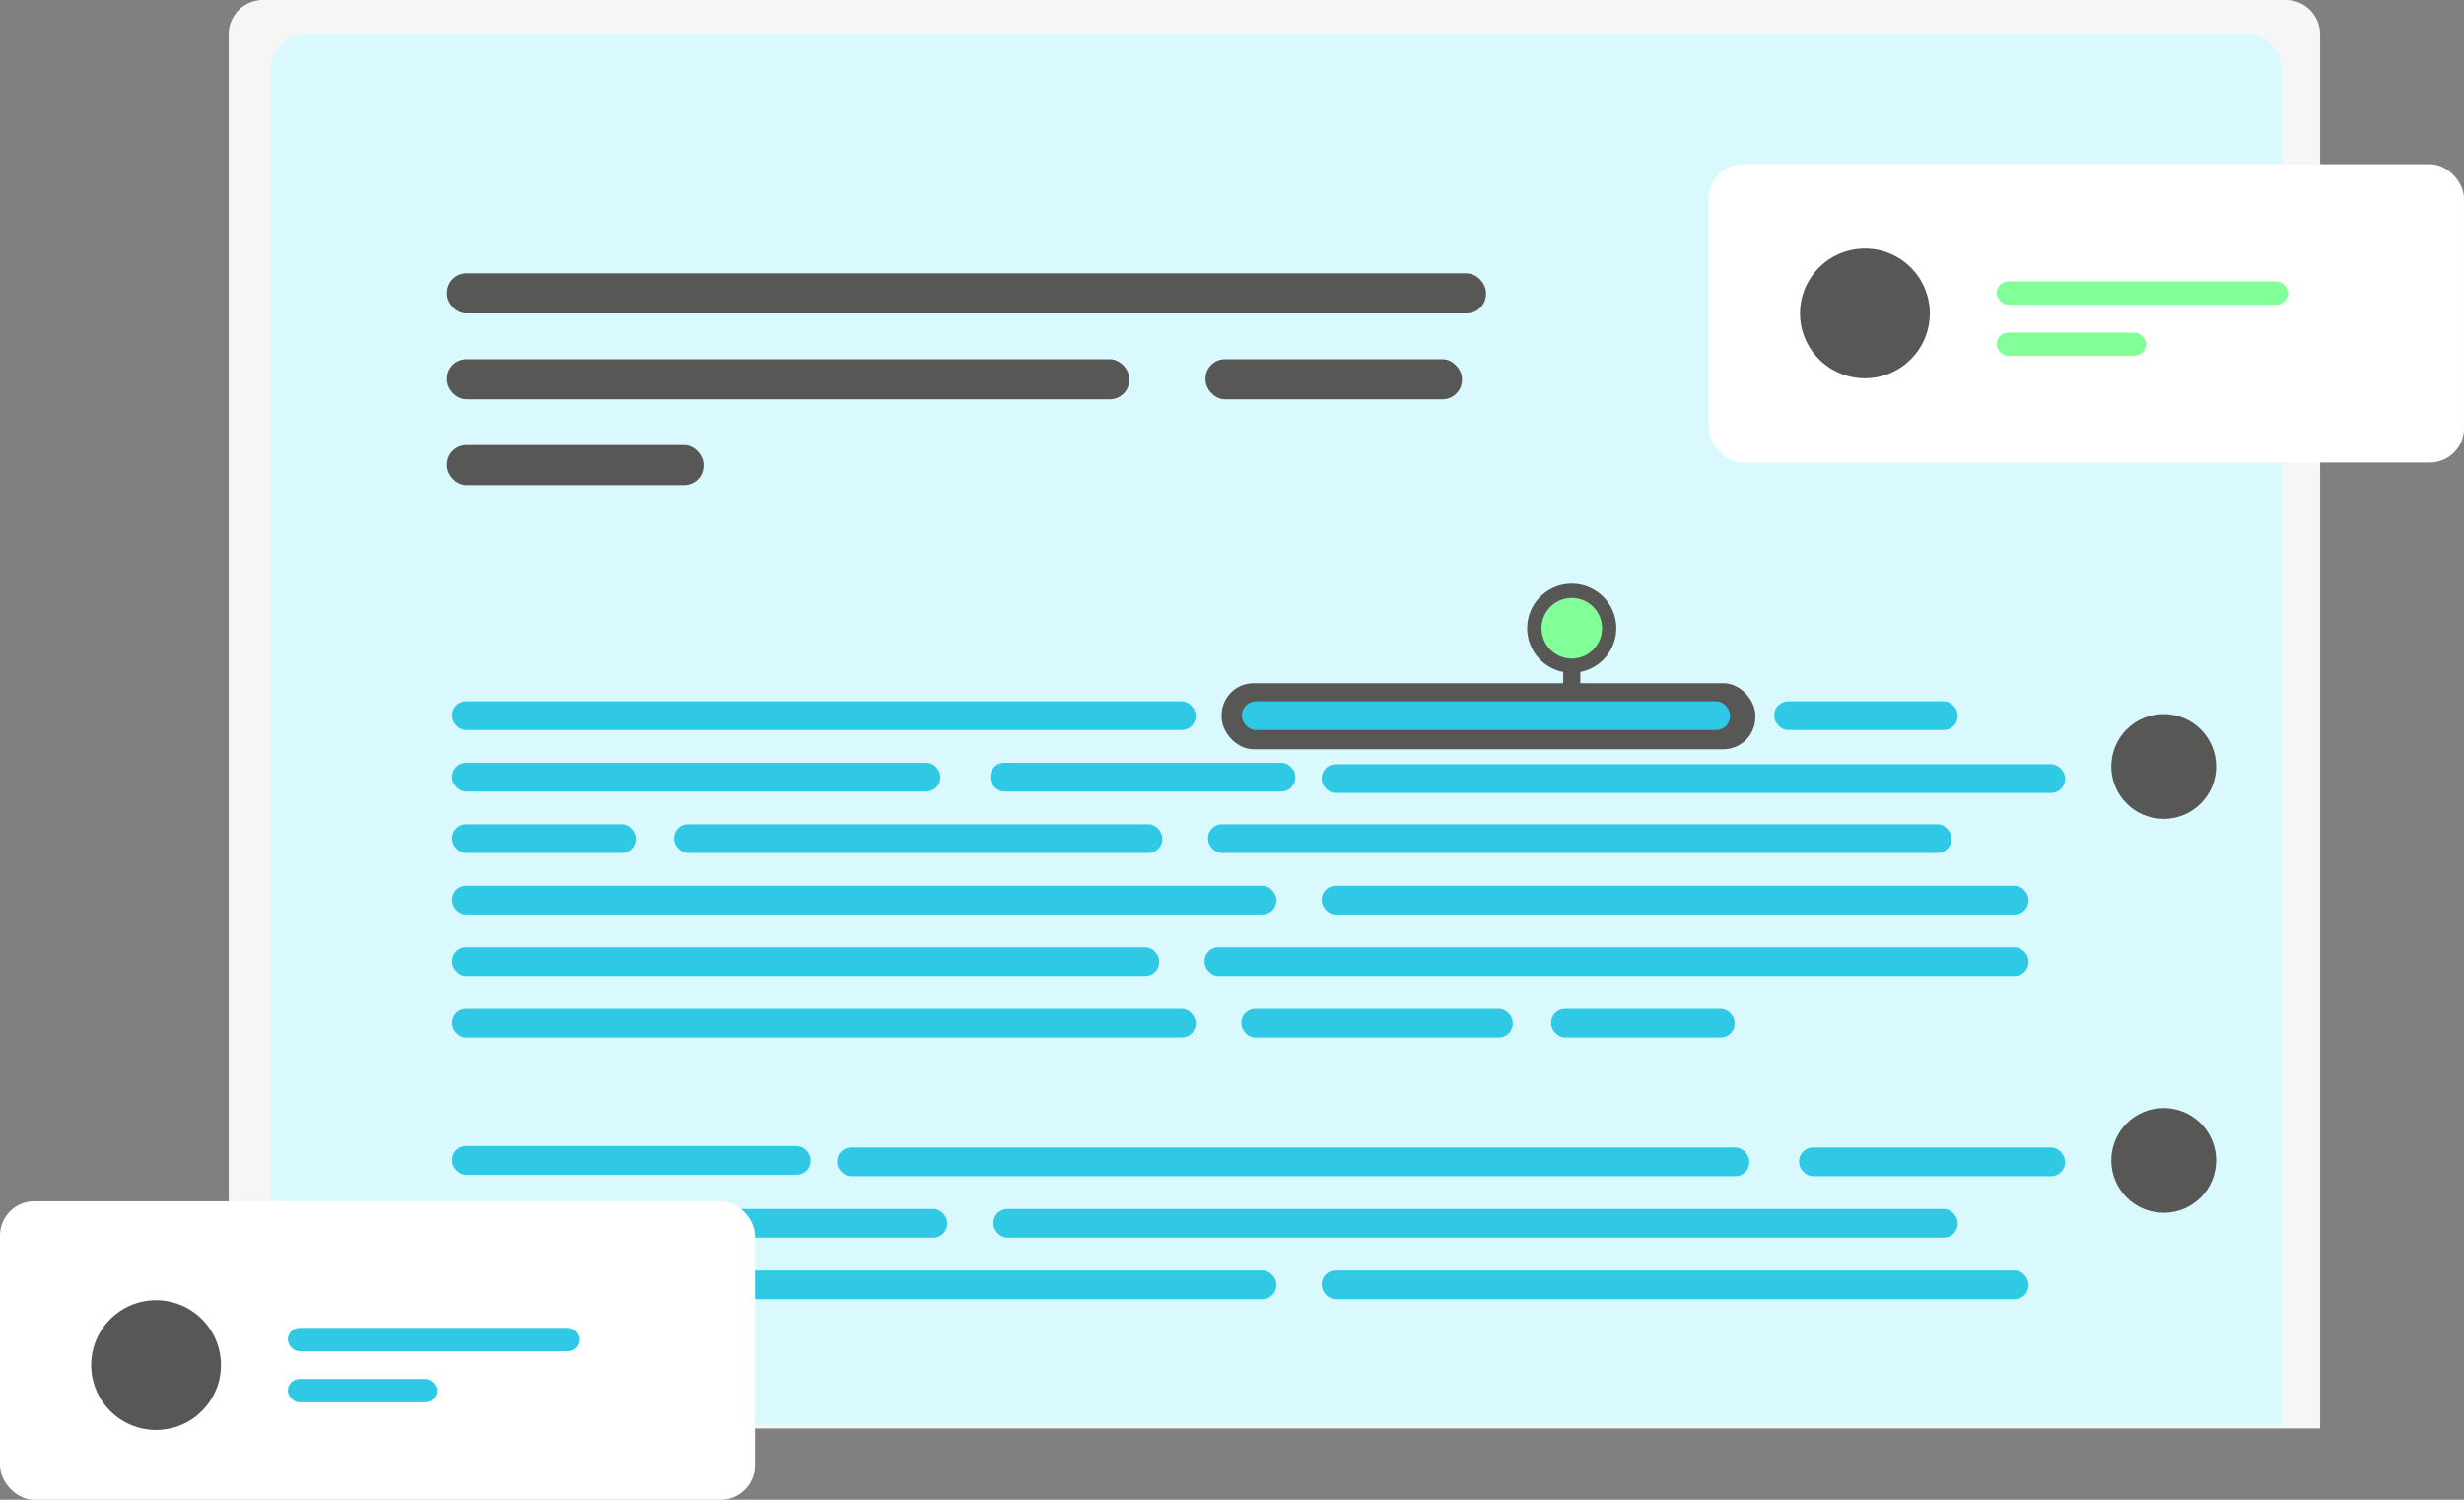 <svg xmlns="http://www.w3.org/2000/svg" viewBox="0 0 863.58 525.65"><rect x="0" y="0" width="863.58" height="525.65" fill="#808080" stroke="none"/><defs><style>.cls-1{fill:#f6f6f6;}.cls-2{fill:#d9f9ff;}.cls-3{fill:#30c9e5;}.cls-4{fill:#575756;}.cls-5{fill:none;stroke:#575756;stroke-miterlimit:10;stroke-width:6px;}.cls-6{fill:#83ff9a;}.cls-7{fill:#fff;}</style></defs><g id="Layer_2" data-name="Layer 2"><g id="Layer_1-2" data-name="Layer 1"><path class="cls-1" d="M92.16,0h709a12,12,0,0,1,12,12V500.66a0,0,0,0,1,0,0h-733a0,0,0,0,1,0,0V12A12,12,0,0,1,92.16,0Z"/><path class="cls-2" d="M106.94,12.15H787.71a12,12,0,0,1,12,12V499.59a0,0,0,0,1,0,0H94.94a0,0,0,0,1,0,0V24.15A12,12,0,0,1,106.94,12.15Z"/><rect class="cls-3" x="238.3" y="423.75" width="93.67" height="10.05" rx="4.86" transform="translate(570.27 857.55) rotate(-180)"/><rect class="cls-4" x="156.73" y="95.81" width="364.08" height="14.04" rx="6.79"/><rect class="cls-4" x="156.73" y="125.92" width="239.06" height="14.04" rx="6.79"/><rect class="cls-4" x="156.73" y="156.03" width="89.88" height="14.04" rx="6.79"/><rect class="cls-4" x="422.5" y="125.92" width="89.88" height="14.04" rx="6.79"/><circle class="cls-4" cx="758.34" cy="268.65" r="18.37"/><circle class="cls-4" cx="758.34" cy="406.72" r="18.37"/><rect class="cls-4" x="428.17" y="239.47" width="187.03" height="23.15" rx="11.19"/><rect class="cls-3" x="158.52" y="310.47" width="288.81" height="10.05" rx="4.86"/><rect class="cls-3" x="463.23" y="310.47" width="247.74" height="10.05" rx="4.86"/><rect class="cls-3" x="158.52" y="445.3" width="288.81" height="10.05" rx="4.86"/><rect class="cls-3" x="463.23" y="445.3" width="247.74" height="10.05" rx="4.86"/><rect class="cls-3" x="423.38" y="288.92" width="260.54" height="10.05" rx="4.86"/><rect class="cls-3" x="236.3" y="288.92" width="171.07" height="10.05" rx="4.86"/><rect class="cls-3" x="158.52" y="288.92" width="64.32" height="10.05" rx="4.86"/><rect class="cls-3" x="463.23" y="267.88" width="260.54" height="10.05" rx="4.86"/><rect class="cls-3" x="158.52" y="267.37" width="171.07" height="10.05" rx="4.86"/><rect class="cls-3" x="347.05" y="267.37" width="106.94" height="10.05" rx="4.86"/><rect class="cls-3" x="158.52" y="245.82" width="260.54" height="10.05" rx="4.86"/><rect class="cls-3" x="435.28" y="245.82" width="171.07" height="10.05" rx="4.86"/><rect class="cls-3" x="621.82" y="245.82" width="64.32" height="10.05" rx="4.86"/><rect class="cls-3" x="422.16" y="332.02" width="288.81" height="10.05" rx="4.86" transform="translate(1133.13 674.09) rotate(180)"/><rect class="cls-3" x="158.52" y="332.02" width="247.74" height="10.05" rx="4.86" transform="translate(564.78 674.09) rotate(180)"/><rect class="cls-3" x="158.52" y="353.57" width="260.54" height="10.05" rx="4.86" transform="translate(577.58 717.18) rotate(-180)"/><rect class="cls-3" x="435.06" y="353.57" width="95.12" height="10.05" rx="4.86" transform="translate(965.25 717.18) rotate(-180)"/><rect class="cls-3" x="543.65" y="353.57" width="64.32" height="10.05" rx="4.86" transform="translate(1151.62 717.18) rotate(-180)"/><rect class="cls-3" x="158.52" y="401.69" width="125.65" height="10.05" rx="4.86" transform="translate(442.69 813.43) rotate(180)"/><rect class="cls-3" x="630.55" y="402.2" width="93.22" height="10.05" rx="4.86" transform="translate(1354.31 814.45) rotate(180)"/><rect class="cls-3" x="293.41" y="402.2" width="319.68" height="10.05" rx="4.86" transform="translate(906.5 814.45) rotate(180)"/><rect class="cls-3" x="348.19" y="423.75" width="337.95" height="10.05" rx="4.86" transform="translate(1034.32 857.55) rotate(180)"/><rect class="cls-3" x="158.52" y="423.75" width="64.32" height="10.05" rx="4.86" transform="translate(381.36 857.55) rotate(180)"/><line class="cls-5" x1="550.87" y1="227.72" x2="550.87" y2="241.96"/><path class="cls-6" d="M550.87,233.31a13.11,13.11,0,1,1,13.1-13.1A13.12,13.12,0,0,1,550.87,233.31Z"/><path class="cls-4" d="M550.87,209.6a10.61,10.61,0,1,1-10.6,10.61,10.6,10.6,0,0,1,10.6-10.61m0-5a15.61,15.61,0,1,0,15.6,15.61,15.62,15.62,0,0,0-15.6-15.61Z"/><rect class="cls-7" y="421.06" width="264.66" height="104.6" rx="12"/><circle class="cls-4" cx="54.7" cy="478.46" r="22.74"/><rect class="cls-3" x="100.88" y="465.41" width="102.09" height="8.16" rx="4.08" transform="translate(303.85 938.99) rotate(-180)"/><rect class="cls-3" x="100.88" y="483.34" width="52.26" height="8.16" rx="4.08" transform="translate(254.02 974.84) rotate(-180)"/><rect class="cls-7" x="598.92" y="57.55" width="264.66" height="104.6" rx="12"/><circle class="cls-4" cx="653.62" cy="109.85" r="22.74"/><rect class="cls-6" x="699.8" y="98.64" width="102.09" height="8.16" rx="4.08"/><rect class="cls-6" x="699.8" y="116.56" width="52.26" height="8.16" rx="4.08"/></g></g></svg>